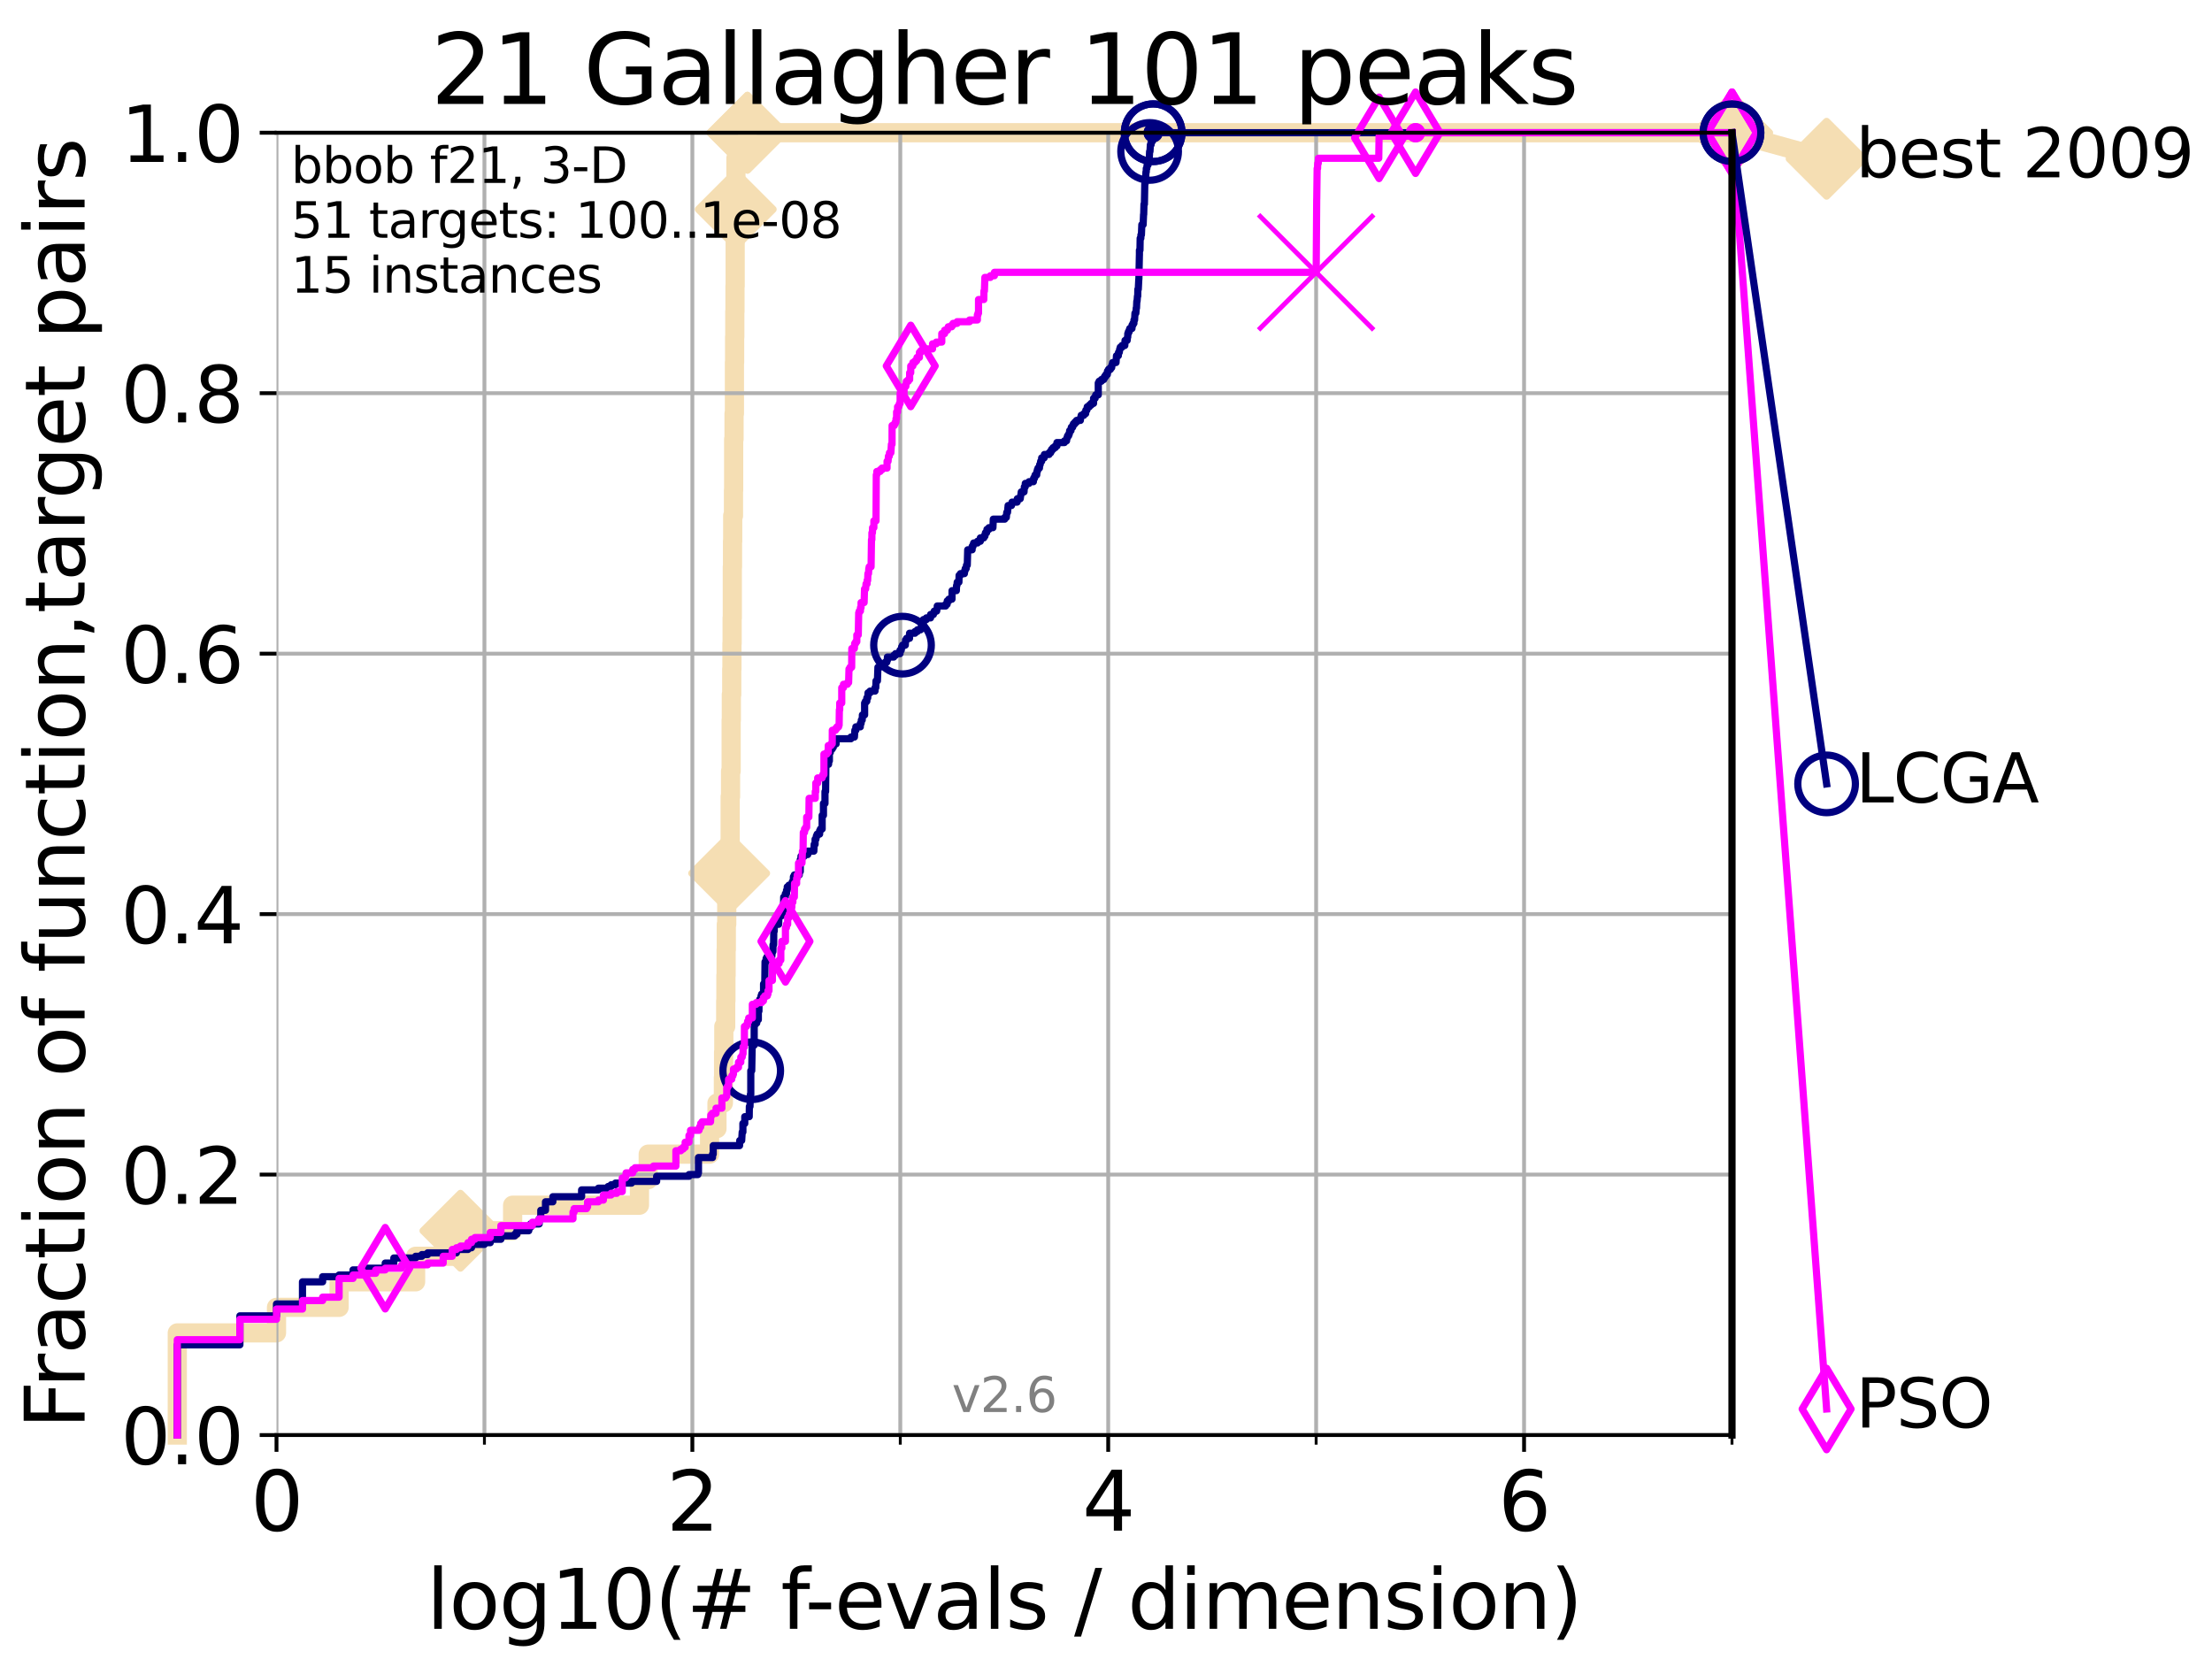 <?xml version="1.0" encoding="utf-8" standalone="no"?>
<!DOCTYPE svg PUBLIC "-//W3C//DTD SVG 1.1//EN"
  "http://www.w3.org/Graphics/SVG/1.1/DTD/svg11.dtd">
<svg xmlns:xlink="http://www.w3.org/1999/xlink" width="460.8pt" height="345.6pt" viewBox="0 0 460.8 345.6" xmlns="http://www.w3.org/2000/svg" version="1.1">
 <defs>
  <style type="text/css">*{stroke-linejoin: round; stroke-linecap: butt}</style>
 </defs>
 <g id="figure_1">
  <g id="patch_1">
   <path d="M 0 345.6 
L 460.8 345.6 
L 460.8 0 
L 0 0 
z
" style="fill: #ffffff"/>
  </g>
  <g id="axes_1">
   <g id="patch_2">
    <path d="M 57.6 298.944 
L 360.806 298.944 
L 360.806 27.648 
L 57.6 27.648 
z
" style="fill: #ffffff"/>
   </g>
   <g id="line2d_1">
    <path d="M 36.933 298.944 
L 36.933 277.666 
L 57.6 277.666 
L 57.6 272.346 
L 70.639 272.346 
L 70.639 267.027 
L 86.578 267.027 
L 86.578 261.707 
L 95.917 261.707 
L 95.917 256.388 
L 106.791 256.388 
L 106.791 251.068 
L 133.211 251.068 
L 133.211 245.749 
L 135.034 245.749 
L 135.034 240.429 
L 147.816 240.429 
L 147.816 235.11 
L 149.358 235.11 
L 149.358 229.79 
L 150.694 229.79 
L 150.694 224.471 
L 150.738 224.471 
L 150.738 219.151 
L 150.783 219.151 
L 150.783 213.832 
L 151.177 213.832 
L 151.177 208.512 
L 151.22 208.512 
L 151.22 203.192 
L 151.263 203.192 
L 151.263 197.873 
L 151.306 197.873 
L 151.306 192.553 
L 151.392 192.553 
L 151.392 187.234 
L 151.9 187.234 
L 151.9 181.914 
L 151.983 181.914 
L 151.983 176.595 
L 152.107 176.595 
L 152.107 165.956 
L 152.189 165.956 
L 152.189 160.636 
L 152.312 160.636 
L 152.312 149.997 
L 152.353 149.997 
L 152.353 144.678 
L 152.434 144.678 
L 152.434 139.358 
L 152.475 139.358 
L 152.475 134.039 
L 152.515 134.039 
L 152.515 128.719 
L 152.555 128.719 
L 152.555 118.08 
L 152.596 118.08 
L 152.596 112.76 
L 152.636 112.76 
L 152.636 107.441 
L 152.796 107.441 
L 152.796 102.121 
L 152.835 102.121 
L 152.835 91.482 
L 152.914 91.482 
L 152.914 86.163 
L 152.993 86.163 
L 152.993 75.524 
L 153.033 75.524 
L 153.033 70.204 
L 153.072 70.204 
L 153.072 64.885 
L 153.111 64.885 
L 153.111 59.565 
L 153.15 59.565 
L 153.15 48.926 
L 153.189 48.926 
L 153.189 43.607 
L 153.267 43.607 
L 153.267 38.287 
L 153.306 38.287 
L 153.306 32.968 
L 155.701 32.968 
L 155.701 27.648 
L 360.806 27.648 
" style="fill: none; stroke: #f5deb3; stroke-width: 4; stroke-linecap: square"/>
   </g>
   <g id="line2d_2">
    <defs>
     <path id="m431300b92f" d="M 0 7.778 
L 7.778 0 
L 0 -7.778 
L -7.778 0 
z
" style="stroke: #f5deb3; stroke-width: 1.5; stroke-linejoin: miter"/>
    </defs>
    <g>
     <use xlink:href="#m431300b92f" x="95.917" y="256.388" style="fill: #f5deb3; stroke: #f5deb3; stroke-width: 1.5; stroke-linejoin: miter"/>
     <use xlink:href="#m431300b92f" x="151.9" y="181.914" style="fill: #f5deb3; stroke: #f5deb3; stroke-width: 1.5; stroke-linejoin: miter"/>
     <use xlink:href="#m431300b92f" x="153.267" y="43.607" style="fill: #f5deb3; stroke: #f5deb3; stroke-width: 1.5; stroke-linejoin: miter"/>
     <use xlink:href="#m431300b92f" x="155.701" y="27.648" style="fill: #f5deb3; stroke: #f5deb3; stroke-width: 1.5; stroke-linejoin: miter"/>
     <use xlink:href="#m431300b92f" x="155.701" y="27.648" style="fill: #f5deb3; stroke: #f5deb3; stroke-width: 1.5; stroke-linejoin: miter"/>
     <use xlink:href="#m431300b92f" x="360.806" y="27.648" style="fill: #f5deb3; stroke: #f5deb3; stroke-width: 1.5; stroke-linejoin: miter"/>
    </g>
   </g>
   <g id="line2d_3">
    <path style="fill: none; stroke: #f5deb3; stroke-width: 4; stroke-linecap: square"/>
    <g/>
   </g>
   <g id="line2d_4">
    <path d="M 360.806 27.648 
L 380.515 33.074 
" style="fill: none; stroke: #f5deb3; stroke-width: 4; stroke-linecap: square"/>
    <g>
     <use xlink:href="#m431300b92f" x="360.806" y="27.648" style="fill: #f5deb3; stroke: #f5deb3; stroke-width: 1.5; stroke-linejoin: miter"/>
     <use xlink:href="#m431300b92f" x="380.515" y="33.074" style="fill: #f5deb3; stroke: #f5deb3; stroke-width: 1.5; stroke-linejoin: miter"/>
    </g>
   </g>
   <g id="matplotlib.axis_1">
    <g id="xtick_1">
     <g id="line2d_5">
      <path d="M 57.6 298.944 
L 57.6 27.648 
" clip-path="url(#p63365d5a18)" style="fill: none; stroke: #b0b0b0; stroke-width: 0.8; stroke-linecap: square"/>
     </g>
     <g id="line2d_6">
      <defs>
       <path id="mb9be2922c8" d="M 0 0 
L 0 3.5 
" style="stroke: #000000; stroke-width: 0.8"/>
      </defs>
      <g>
       <use xlink:href="#mb9be2922c8" x="57.6" y="298.944" style="stroke: #000000; stroke-width: 0.8"/>
      </g>
     </g>
     <g id="text_1">
      <!-- 0 -->
      <g transform="translate(52.192 318.861)scale(0.17 -0.17)">
       <defs>
        <path id="DejaVuSans-30" d="M 2034 4250 
Q 1547 4250 1301 3770 
Q 1056 3291 1056 2328 
Q 1056 1369 1301 889 
Q 1547 409 2034 409 
Q 2525 409 2770 889 
Q 3016 1369 3016 2328 
Q 3016 3291 2770 3770 
Q 2525 4250 2034 4250 
z
M 2034 4750 
Q 2819 4750 3233 4129 
Q 3647 3509 3647 2328 
Q 3647 1150 3233 529 
Q 2819 -91 2034 -91 
Q 1250 -91 836 529 
Q 422 1150 422 2328 
Q 422 3509 836 4129 
Q 1250 4750 2034 4750 
z
" transform="scale(0.016)"/>
       </defs>
       <use xlink:href="#DejaVuSans-30"/>
      </g>
     </g>
    </g>
    <g id="xtick_2">
     <g id="line2d_7">
      <path d="M 144.23 298.944 
L 144.23 27.648 
" clip-path="url(#p63365d5a18)" style="fill: none; stroke: #b0b0b0; stroke-width: 0.8; stroke-linecap: square"/>
     </g>
     <g id="line2d_8">
      <g>
       <use xlink:href="#mb9be2922c8" x="144.23" y="298.944" style="stroke: #000000; stroke-width: 0.8"/>
      </g>
     </g>
     <g id="text_2">
      <!-- 2 -->
      <g transform="translate(138.822 318.861)scale(0.17 -0.17)">
       <defs>
        <path id="DejaVuSans-32" d="M 1228 531 
L 3431 531 
L 3431 0 
L 469 0 
L 469 531 
Q 828 903 1448 1529 
Q 2069 2156 2228 2338 
Q 2531 2678 2651 2914 
Q 2772 3150 2772 3378 
Q 2772 3750 2511 3984 
Q 2250 4219 1831 4219 
Q 1534 4219 1204 4116 
Q 875 4013 500 3803 
L 500 4441 
Q 881 4594 1212 4672 
Q 1544 4750 1819 4750 
Q 2544 4750 2975 4387 
Q 3406 4025 3406 3419 
Q 3406 3131 3298 2873 
Q 3191 2616 2906 2266 
Q 2828 2175 2409 1742 
Q 1991 1309 1228 531 
z
" transform="scale(0.016)"/>
       </defs>
       <use xlink:href="#DejaVuSans-32"/>
      </g>
     </g>
    </g>
    <g id="xtick_3">
     <g id="line2d_9">
      <path d="M 230.861 298.944 
L 230.861 27.648 
" clip-path="url(#p63365d5a18)" style="fill: none; stroke: #b0b0b0; stroke-width: 0.8; stroke-linecap: square"/>
     </g>
     <g id="line2d_10">
      <g>
       <use xlink:href="#mb9be2922c8" x="230.861" y="298.944" style="stroke: #000000; stroke-width: 0.8"/>
      </g>
     </g>
     <g id="text_3">
      <!-- 4 -->
      <g transform="translate(225.453 318.861)scale(0.17 -0.17)">
       <defs>
        <path id="DejaVuSans-34" d="M 2419 4116 
L 825 1625 
L 2419 1625 
L 2419 4116 
z
M 2253 4666 
L 3047 4666 
L 3047 1625 
L 3713 1625 
L 3713 1100 
L 3047 1100 
L 3047 0 
L 2419 0 
L 2419 1100 
L 313 1100 
L 313 1709 
L 2253 4666 
z
" transform="scale(0.016)"/>
       </defs>
       <use xlink:href="#DejaVuSans-34"/>
      </g>
     </g>
    </g>
    <g id="xtick_4">
     <g id="line2d_11">
      <path d="M 317.491 298.944 
L 317.491 27.648 
" clip-path="url(#p63365d5a18)" style="fill: none; stroke: #b0b0b0; stroke-width: 0.8; stroke-linecap: square"/>
     </g>
     <g id="line2d_12">
      <g>
       <use xlink:href="#mb9be2922c8" x="317.491" y="298.944" style="stroke: #000000; stroke-width: 0.8"/>
      </g>
     </g>
     <g id="text_4">
      <!-- 6 -->
      <g transform="translate(312.083 318.861)scale(0.17 -0.17)">
       <defs>
        <path id="DejaVuSans-36" d="M 2113 2584 
Q 1688 2584 1439 2293 
Q 1191 2003 1191 1497 
Q 1191 994 1439 701 
Q 1688 409 2113 409 
Q 2538 409 2786 701 
Q 3034 994 3034 1497 
Q 3034 2003 2786 2293 
Q 2538 2584 2113 2584 
z
M 3366 4563 
L 3366 3988 
Q 3128 4100 2886 4159 
Q 2644 4219 2406 4219 
Q 1781 4219 1451 3797 
Q 1122 3375 1075 2522 
Q 1259 2794 1537 2939 
Q 1816 3084 2150 3084 
Q 2853 3084 3261 2657 
Q 3669 2231 3669 1497 
Q 3669 778 3244 343 
Q 2819 -91 2113 -91 
Q 1303 -91 875 529 
Q 447 1150 447 2328 
Q 447 3434 972 4092 
Q 1497 4750 2381 4750 
Q 2619 4750 2861 4703 
Q 3103 4656 3366 4563 
z
" transform="scale(0.016)"/>
       </defs>
       <use xlink:href="#DejaVuSans-36"/>
      </g>
     </g>
    </g>
    <g id="xtick_5">
     <g id="line2d_13">
      <path d="M 100.915 298.944 
L 100.915 27.648 
" clip-path="url(#p63365d5a18)" style="fill: none; stroke: #b0b0b0; stroke-width: 0.8; stroke-linecap: square"/>
     </g>
     <g id="line2d_14">
      <defs>
       <path id="m7ea1b551c4" d="M 0 0 
L 0 2 
" style="stroke: #000000; stroke-width: 0.6"/>
      </defs>
      <g>
       <use xlink:href="#m7ea1b551c4" x="100.915" y="298.944" style="stroke: #000000; stroke-width: 0.6"/>
      </g>
     </g>
    </g>
    <g id="xtick_6">
     <g id="line2d_15">
      <path d="M 187.546 298.944 
L 187.546 27.648 
" clip-path="url(#p63365d5a18)" style="fill: none; stroke: #b0b0b0; stroke-width: 0.8; stroke-linecap: square"/>
     </g>
     <g id="line2d_16">
      <g>
       <use xlink:href="#m7ea1b551c4" x="187.546" y="298.944" style="stroke: #000000; stroke-width: 0.6"/>
      </g>
     </g>
    </g>
    <g id="xtick_7">
     <g id="line2d_17">
      <path d="M 274.176 298.944 
L 274.176 27.648 
" clip-path="url(#p63365d5a18)" style="fill: none; stroke: #b0b0b0; stroke-width: 0.8; stroke-linecap: square"/>
     </g>
     <g id="line2d_18">
      <g>
       <use xlink:href="#m7ea1b551c4" x="274.176" y="298.944" style="stroke: #000000; stroke-width: 0.6"/>
      </g>
     </g>
    </g>
    <g id="xtick_8">
     <g id="line2d_19">
      <path d="M 360.806 298.944 
L 360.806 27.648 
" clip-path="url(#p63365d5a18)" style="fill: none; stroke: #b0b0b0; stroke-width: 0.8; stroke-linecap: square"/>
     </g>
     <g id="line2d_20">
      <g>
       <use xlink:href="#m7ea1b551c4" x="360.806" y="298.944" style="stroke: #000000; stroke-width: 0.6"/>
      </g>
     </g>
    </g>
    <g id="text_5">
     <!-- log10(# f-evals / dimension) -->
     <g transform="translate(88.823 339.314)scale(0.17 -0.17)">
      <defs>
       <path id="DejaVuSans-6c" d="M 603 4863 
L 1178 4863 
L 1178 0 
L 603 0 
L 603 4863 
z
" transform="scale(0.016)"/>
       <path id="DejaVuSans-6f" d="M 1959 3097 
Q 1497 3097 1228 2736 
Q 959 2375 959 1747 
Q 959 1119 1226 758 
Q 1494 397 1959 397 
Q 2419 397 2687 759 
Q 2956 1122 2956 1747 
Q 2956 2369 2687 2733 
Q 2419 3097 1959 3097 
z
M 1959 3584 
Q 2709 3584 3137 3096 
Q 3566 2609 3566 1747 
Q 3566 888 3137 398 
Q 2709 -91 1959 -91 
Q 1206 -91 779 398 
Q 353 888 353 1747 
Q 353 2609 779 3096 
Q 1206 3584 1959 3584 
z
" transform="scale(0.016)"/>
       <path id="DejaVuSans-67" d="M 2906 1791 
Q 2906 2416 2648 2759 
Q 2391 3103 1925 3103 
Q 1463 3103 1205 2759 
Q 947 2416 947 1791 
Q 947 1169 1205 825 
Q 1463 481 1925 481 
Q 2391 481 2648 825 
Q 2906 1169 2906 1791 
z
M 3481 434 
Q 3481 -459 3084 -895 
Q 2688 -1331 1869 -1331 
Q 1566 -1331 1297 -1286 
Q 1028 -1241 775 -1147 
L 775 -588 
Q 1028 -725 1275 -790 
Q 1522 -856 1778 -856 
Q 2344 -856 2625 -561 
Q 2906 -266 2906 331 
L 2906 616 
Q 2728 306 2450 153 
Q 2172 0 1784 0 
Q 1141 0 747 490 
Q 353 981 353 1791 
Q 353 2603 747 3093 
Q 1141 3584 1784 3584 
Q 2172 3584 2450 3431 
Q 2728 3278 2906 2969 
L 2906 3500 
L 3481 3500 
L 3481 434 
z
" transform="scale(0.016)"/>
       <path id="DejaVuSans-31" d="M 794 531 
L 1825 531 
L 1825 4091 
L 703 3866 
L 703 4441 
L 1819 4666 
L 2450 4666 
L 2450 531 
L 3481 531 
L 3481 0 
L 794 0 
L 794 531 
z
" transform="scale(0.016)"/>
       <path id="DejaVuSans-28" d="M 1984 4856 
Q 1566 4138 1362 3434 
Q 1159 2731 1159 2009 
Q 1159 1288 1364 580 
Q 1569 -128 1984 -844 
L 1484 -844 
Q 1016 -109 783 600 
Q 550 1309 550 2009 
Q 550 2706 781 3412 
Q 1013 4119 1484 4856 
L 1984 4856 
z
" transform="scale(0.016)"/>
       <path id="DejaVuSans-23" d="M 3272 2816 
L 2363 2816 
L 2100 1772 
L 3016 1772 
L 3272 2816 
z
M 2803 4594 
L 2478 3297 
L 3391 3297 
L 3719 4594 
L 4219 4594 
L 3897 3297 
L 4872 3297 
L 4872 2816 
L 3775 2816 
L 3519 1772 
L 4513 1772 
L 4513 1294 
L 3397 1294 
L 3072 0 
L 2572 0 
L 2894 1294 
L 1978 1294 
L 1656 0 
L 1153 0 
L 1478 1294 
L 494 1294 
L 494 1772 
L 1594 1772 
L 1856 2816 
L 850 2816 
L 850 3297 
L 1978 3297 
L 2297 4594 
L 2803 4594 
z
" transform="scale(0.016)"/>
       <path id="DejaVuSans-20" transform="scale(0.016)"/>
       <path id="DejaVuSans-66" d="M 2375 4863 
L 2375 4384 
L 1825 4384 
Q 1516 4384 1395 4259 
Q 1275 4134 1275 3809 
L 1275 3500 
L 2222 3500 
L 2222 3053 
L 1275 3053 
L 1275 0 
L 697 0 
L 697 3053 
L 147 3053 
L 147 3500 
L 697 3500 
L 697 3744 
Q 697 4328 969 4595 
Q 1241 4863 1831 4863 
L 2375 4863 
z
" transform="scale(0.016)"/>
       <path id="DejaVuSans-2d" d="M 313 2009 
L 1997 2009 
L 1997 1497 
L 313 1497 
L 313 2009 
z
" transform="scale(0.016)"/>
       <path id="DejaVuSans-65" d="M 3597 1894 
L 3597 1613 
L 953 1613 
Q 991 1019 1311 708 
Q 1631 397 2203 397 
Q 2534 397 2845 478 
Q 3156 559 3463 722 
L 3463 178 
Q 3153 47 2828 -22 
Q 2503 -91 2169 -91 
Q 1331 -91 842 396 
Q 353 884 353 1716 
Q 353 2575 817 3079 
Q 1281 3584 2069 3584 
Q 2775 3584 3186 3129 
Q 3597 2675 3597 1894 
z
M 3022 2063 
Q 3016 2534 2758 2815 
Q 2500 3097 2075 3097 
Q 1594 3097 1305 2825 
Q 1016 2553 972 2059 
L 3022 2063 
z
" transform="scale(0.016)"/>
       <path id="DejaVuSans-76" d="M 191 3500 
L 800 3500 
L 1894 563 
L 2988 3500 
L 3597 3500 
L 2284 0 
L 1503 0 
L 191 3500 
z
" transform="scale(0.016)"/>
       <path id="DejaVuSans-61" d="M 2194 1759 
Q 1497 1759 1228 1600 
Q 959 1441 959 1056 
Q 959 750 1161 570 
Q 1363 391 1709 391 
Q 2188 391 2477 730 
Q 2766 1069 2766 1631 
L 2766 1759 
L 2194 1759 
z
M 3341 1997 
L 3341 0 
L 2766 0 
L 2766 531 
Q 2569 213 2275 61 
Q 1981 -91 1556 -91 
Q 1019 -91 701 211 
Q 384 513 384 1019 
Q 384 1609 779 1909 
Q 1175 2209 1959 2209 
L 2766 2209 
L 2766 2266 
Q 2766 2663 2505 2880 
Q 2244 3097 1772 3097 
Q 1472 3097 1187 3025 
Q 903 2953 641 2809 
L 641 3341 
Q 956 3463 1253 3523 
Q 1550 3584 1831 3584 
Q 2591 3584 2966 3190 
Q 3341 2797 3341 1997 
z
" transform="scale(0.016)"/>
       <path id="DejaVuSans-73" d="M 2834 3397 
L 2834 2853 
Q 2591 2978 2328 3040 
Q 2066 3103 1784 3103 
Q 1356 3103 1142 2972 
Q 928 2841 928 2578 
Q 928 2378 1081 2264 
Q 1234 2150 1697 2047 
L 1894 2003 
Q 2506 1872 2764 1633 
Q 3022 1394 3022 966 
Q 3022 478 2636 193 
Q 2250 -91 1575 -91 
Q 1294 -91 989 -36 
Q 684 19 347 128 
L 347 722 
Q 666 556 975 473 
Q 1284 391 1588 391 
Q 1994 391 2212 530 
Q 2431 669 2431 922 
Q 2431 1156 2273 1281 
Q 2116 1406 1581 1522 
L 1381 1569 
Q 847 1681 609 1914 
Q 372 2147 372 2553 
Q 372 3047 722 3315 
Q 1072 3584 1716 3584 
Q 2034 3584 2315 3537 
Q 2597 3491 2834 3397 
z
" transform="scale(0.016)"/>
       <path id="DejaVuSans-2f" d="M 1625 4666 
L 2156 4666 
L 531 -594 
L 0 -594 
L 1625 4666 
z
" transform="scale(0.016)"/>
       <path id="DejaVuSans-64" d="M 2906 2969 
L 2906 4863 
L 3481 4863 
L 3481 0 
L 2906 0 
L 2906 525 
Q 2725 213 2448 61 
Q 2172 -91 1784 -91 
Q 1150 -91 751 415 
Q 353 922 353 1747 
Q 353 2572 751 3078 
Q 1150 3584 1784 3584 
Q 2172 3584 2448 3432 
Q 2725 3281 2906 2969 
z
M 947 1747 
Q 947 1113 1208 752 
Q 1469 391 1925 391 
Q 2381 391 2643 752 
Q 2906 1113 2906 1747 
Q 2906 2381 2643 2742 
Q 2381 3103 1925 3103 
Q 1469 3103 1208 2742 
Q 947 2381 947 1747 
z
" transform="scale(0.016)"/>
       <path id="DejaVuSans-69" d="M 603 3500 
L 1178 3500 
L 1178 0 
L 603 0 
L 603 3500 
z
M 603 4863 
L 1178 4863 
L 1178 4134 
L 603 4134 
L 603 4863 
z
" transform="scale(0.016)"/>
       <path id="DejaVuSans-6d" d="M 3328 2828 
Q 3544 3216 3844 3400 
Q 4144 3584 4550 3584 
Q 5097 3584 5394 3201 
Q 5691 2819 5691 2113 
L 5691 0 
L 5113 0 
L 5113 2094 
Q 5113 2597 4934 2840 
Q 4756 3084 4391 3084 
Q 3944 3084 3684 2787 
Q 3425 2491 3425 1978 
L 3425 0 
L 2847 0 
L 2847 2094 
Q 2847 2600 2669 2842 
Q 2491 3084 2119 3084 
Q 1678 3084 1418 2786 
Q 1159 2488 1159 1978 
L 1159 0 
L 581 0 
L 581 3500 
L 1159 3500 
L 1159 2956 
Q 1356 3278 1631 3431 
Q 1906 3584 2284 3584 
Q 2666 3584 2933 3390 
Q 3200 3197 3328 2828 
z
" transform="scale(0.016)"/>
       <path id="DejaVuSans-6e" d="M 3513 2113 
L 3513 0 
L 2938 0 
L 2938 2094 
Q 2938 2591 2744 2837 
Q 2550 3084 2163 3084 
Q 1697 3084 1428 2787 
Q 1159 2491 1159 1978 
L 1159 0 
L 581 0 
L 581 3500 
L 1159 3500 
L 1159 2956 
Q 1366 3272 1645 3428 
Q 1925 3584 2291 3584 
Q 2894 3584 3203 3211 
Q 3513 2838 3513 2113 
z
" transform="scale(0.016)"/>
       <path id="DejaVuSans-29" d="M 513 4856 
L 1013 4856 
Q 1481 4119 1714 3412 
Q 1947 2706 1947 2009 
Q 1947 1309 1714 600 
Q 1481 -109 1013 -844 
L 513 -844 
Q 928 -128 1133 580 
Q 1338 1288 1338 2009 
Q 1338 2731 1133 3434 
Q 928 4138 513 4856 
z
" transform="scale(0.016)"/>
      </defs>
      <use xlink:href="#DejaVuSans-6c"/>
      <use xlink:href="#DejaVuSans-6f" x="27.783"/>
      <use xlink:href="#DejaVuSans-67" x="88.965"/>
      <use xlink:href="#DejaVuSans-31" x="152.441"/>
      <use xlink:href="#DejaVuSans-30" x="216.064"/>
      <use xlink:href="#DejaVuSans-28" x="279.688"/>
      <use xlink:href="#DejaVuSans-23" x="318.701"/>
      <use xlink:href="#DejaVuSans-20" x="402.49"/>
      <use xlink:href="#DejaVuSans-66" x="434.277"/>
      <use xlink:href="#DejaVuSans-2d" x="463.982"/>
      <use xlink:href="#DejaVuSans-65" x="500.066"/>
      <use xlink:href="#DejaVuSans-76" x="561.59"/>
      <use xlink:href="#DejaVuSans-61" x="620.77"/>
      <use xlink:href="#DejaVuSans-6c" x="682.049"/>
      <use xlink:href="#DejaVuSans-73" x="709.832"/>
      <use xlink:href="#DejaVuSans-20" x="761.932"/>
      <use xlink:href="#DejaVuSans-2f" x="793.719"/>
      <use xlink:href="#DejaVuSans-20" x="827.41"/>
      <use xlink:href="#DejaVuSans-64" x="859.197"/>
      <use xlink:href="#DejaVuSans-69" x="922.674"/>
      <use xlink:href="#DejaVuSans-6d" x="950.457"/>
      <use xlink:href="#DejaVuSans-65" x="1047.869"/>
      <use xlink:href="#DejaVuSans-6e" x="1109.393"/>
      <use xlink:href="#DejaVuSans-73" x="1172.771"/>
      <use xlink:href="#DejaVuSans-69" x="1224.871"/>
      <use xlink:href="#DejaVuSans-6f" x="1252.654"/>
      <use xlink:href="#DejaVuSans-6e" x="1313.836"/>
      <use xlink:href="#DejaVuSans-29" x="1377.215"/>
     </g>
    </g>
   </g>
   <g id="matplotlib.axis_2">
    <g id="ytick_1">
     <g id="line2d_21">
      <path d="M 57.6 298.944 
L 360.806 298.944 
" clip-path="url(#p63365d5a18)" style="fill: none; stroke: #b0b0b0; stroke-width: 0.8; stroke-linecap: square"/>
     </g>
     <g id="line2d_22">
      <defs>
       <path id="m6bd4ce0065" d="M 0 0 
L -3.5 0 
" style="stroke: #000000; stroke-width: 0.8"/>
      </defs>
      <g>
       <use xlink:href="#m6bd4ce0065" x="57.6" y="298.944" style="stroke: #000000; stroke-width: 0.8"/>
      </g>
     </g>
     <g id="text_6">
      <!-- 0.0 -->
      <g transform="translate(25.155 305.023)scale(0.16 -0.16)">
       <defs>
        <path id="DejaVuSans-2e" d="M 684 794 
L 1344 794 
L 1344 0 
L 684 0 
L 684 794 
z
" transform="scale(0.016)"/>
       </defs>
       <use xlink:href="#DejaVuSans-30"/>
       <use xlink:href="#DejaVuSans-2e" x="63.623"/>
       <use xlink:href="#DejaVuSans-30" x="95.41"/>
      </g>
     </g>
    </g>
    <g id="ytick_2">
     <g id="line2d_23">
      <path d="M 57.6 244.685 
L 360.806 244.685 
" clip-path="url(#p63365d5a18)" style="fill: none; stroke: #b0b0b0; stroke-width: 0.8; stroke-linecap: square"/>
     </g>
     <g id="line2d_24">
      <g>
       <use xlink:href="#m6bd4ce0065" x="57.6" y="244.685" style="stroke: #000000; stroke-width: 0.8"/>
      </g>
     </g>
     <g id="text_7">
      <!-- 0.2 -->
      <g transform="translate(25.155 250.764)scale(0.16 -0.16)">
       <use xlink:href="#DejaVuSans-30"/>
       <use xlink:href="#DejaVuSans-2e" x="63.623"/>
       <use xlink:href="#DejaVuSans-32" x="95.41"/>
      </g>
     </g>
    </g>
    <g id="ytick_3">
     <g id="line2d_25">
      <path d="M 57.6 190.426 
L 360.806 190.426 
" clip-path="url(#p63365d5a18)" style="fill: none; stroke: #b0b0b0; stroke-width: 0.8; stroke-linecap: square"/>
     </g>
     <g id="line2d_26">
      <g>
       <use xlink:href="#m6bd4ce0065" x="57.6" y="190.426" style="stroke: #000000; stroke-width: 0.8"/>
      </g>
     </g>
     <g id="text_8">
      <!-- 0.4 -->
      <g transform="translate(25.155 196.504)scale(0.16 -0.16)">
       <use xlink:href="#DejaVuSans-30"/>
       <use xlink:href="#DejaVuSans-2e" x="63.623"/>
       <use xlink:href="#DejaVuSans-34" x="95.41"/>
      </g>
     </g>
    </g>
    <g id="ytick_4">
     <g id="line2d_27">
      <path d="M 57.6 136.166 
L 360.806 136.166 
" clip-path="url(#p63365d5a18)" style="fill: none; stroke: #b0b0b0; stroke-width: 0.8; stroke-linecap: square"/>
     </g>
     <g id="line2d_28">
      <g>
       <use xlink:href="#m6bd4ce0065" x="57.6" y="136.166" style="stroke: #000000; stroke-width: 0.8"/>
      </g>
     </g>
     <g id="text_9">
      <!-- 0.6 -->
      <g transform="translate(25.155 142.245)scale(0.16 -0.16)">
       <use xlink:href="#DejaVuSans-30"/>
       <use xlink:href="#DejaVuSans-2e" x="63.623"/>
       <use xlink:href="#DejaVuSans-36" x="95.41"/>
      </g>
     </g>
    </g>
    <g id="ytick_5">
     <g id="line2d_29">
      <path d="M 57.6 81.907 
L 360.806 81.907 
" clip-path="url(#p63365d5a18)" style="fill: none; stroke: #b0b0b0; stroke-width: 0.8; stroke-linecap: square"/>
     </g>
     <g id="line2d_30">
      <g>
       <use xlink:href="#m6bd4ce0065" x="57.6" y="81.907" style="stroke: #000000; stroke-width: 0.8"/>
      </g>
     </g>
     <g id="text_10">
      <!-- 0.8 -->
      <g transform="translate(25.155 87.986)scale(0.16 -0.16)">
       <defs>
        <path id="DejaVuSans-38" d="M 2034 2216 
Q 1584 2216 1326 1975 
Q 1069 1734 1069 1313 
Q 1069 891 1326 650 
Q 1584 409 2034 409 
Q 2484 409 2743 651 
Q 3003 894 3003 1313 
Q 3003 1734 2745 1975 
Q 2488 2216 2034 2216 
z
M 1403 2484 
Q 997 2584 770 2862 
Q 544 3141 544 3541 
Q 544 4100 942 4425 
Q 1341 4750 2034 4750 
Q 2731 4750 3128 4425 
Q 3525 4100 3525 3541 
Q 3525 3141 3298 2862 
Q 3072 2584 2669 2484 
Q 3125 2378 3379 2068 
Q 3634 1759 3634 1313 
Q 3634 634 3220 271 
Q 2806 -91 2034 -91 
Q 1263 -91 848 271 
Q 434 634 434 1313 
Q 434 1759 690 2068 
Q 947 2378 1403 2484 
z
M 1172 3481 
Q 1172 3119 1398 2916 
Q 1625 2713 2034 2713 
Q 2441 2713 2670 2916 
Q 2900 3119 2900 3481 
Q 2900 3844 2670 4047 
Q 2441 4250 2034 4250 
Q 1625 4250 1398 4047 
Q 1172 3844 1172 3481 
z
" transform="scale(0.016)"/>
       </defs>
       <use xlink:href="#DejaVuSans-30"/>
       <use xlink:href="#DejaVuSans-2e" x="63.623"/>
       <use xlink:href="#DejaVuSans-38" x="95.41"/>
      </g>
     </g>
    </g>
    <g id="ytick_6">
     <g id="line2d_31">
      <path d="M 57.6 27.648 
L 360.806 27.648 
" clip-path="url(#p63365d5a18)" style="fill: none; stroke: #b0b0b0; stroke-width: 0.8; stroke-linecap: square"/>
     </g>
     <g id="line2d_32">
      <g>
       <use xlink:href="#m6bd4ce0065" x="57.6" y="27.648" style="stroke: #000000; stroke-width: 0.8"/>
      </g>
     </g>
     <g id="text_11">
      <!-- 1.0 -->
      <g transform="translate(25.155 33.727)scale(0.16 -0.16)">
       <use xlink:href="#DejaVuSans-31"/>
       <use xlink:href="#DejaVuSans-2e" x="63.623"/>
       <use xlink:href="#DejaVuSans-30" x="95.41"/>
      </g>
     </g>
    </g>
    <g id="text_12">
     <!-- Fraction of function,target pairs -->
     <g transform="translate(17.62 297.681)rotate(-90)scale(0.17 -0.17)">
      <defs>
       <path id="DejaVuSans-46" d="M 628 4666 
L 3309 4666 
L 3309 4134 
L 1259 4134 
L 1259 2759 
L 3109 2759 
L 3109 2228 
L 1259 2228 
L 1259 0 
L 628 0 
L 628 4666 
z
" transform="scale(0.016)"/>
       <path id="DejaVuSans-72" d="M 2631 2963 
Q 2534 3019 2420 3045 
Q 2306 3072 2169 3072 
Q 1681 3072 1420 2755 
Q 1159 2438 1159 1844 
L 1159 0 
L 581 0 
L 581 3500 
L 1159 3500 
L 1159 2956 
Q 1341 3275 1631 3429 
Q 1922 3584 2338 3584 
Q 2397 3584 2469 3576 
Q 2541 3569 2628 3553 
L 2631 2963 
z
" transform="scale(0.016)"/>
       <path id="DejaVuSans-63" d="M 3122 3366 
L 3122 2828 
Q 2878 2963 2633 3030 
Q 2388 3097 2138 3097 
Q 1578 3097 1268 2742 
Q 959 2388 959 1747 
Q 959 1106 1268 751 
Q 1578 397 2138 397 
Q 2388 397 2633 464 
Q 2878 531 3122 666 
L 3122 134 
Q 2881 22 2623 -34 
Q 2366 -91 2075 -91 
Q 1284 -91 818 406 
Q 353 903 353 1747 
Q 353 2603 823 3093 
Q 1294 3584 2113 3584 
Q 2378 3584 2631 3529 
Q 2884 3475 3122 3366 
z
" transform="scale(0.016)"/>
       <path id="DejaVuSans-74" d="M 1172 4494 
L 1172 3500 
L 2356 3500 
L 2356 3053 
L 1172 3053 
L 1172 1153 
Q 1172 725 1289 603 
Q 1406 481 1766 481 
L 2356 481 
L 2356 0 
L 1766 0 
Q 1100 0 847 248 
Q 594 497 594 1153 
L 594 3053 
L 172 3053 
L 172 3500 
L 594 3500 
L 594 4494 
L 1172 4494 
z
" transform="scale(0.016)"/>
       <path id="DejaVuSans-75" d="M 544 1381 
L 544 3500 
L 1119 3500 
L 1119 1403 
Q 1119 906 1312 657 
Q 1506 409 1894 409 
Q 2359 409 2629 706 
Q 2900 1003 2900 1516 
L 2900 3500 
L 3475 3500 
L 3475 0 
L 2900 0 
L 2900 538 
Q 2691 219 2414 64 
Q 2138 -91 1772 -91 
Q 1169 -91 856 284 
Q 544 659 544 1381 
z
M 1991 3584 
L 1991 3584 
z
" transform="scale(0.016)"/>
       <path id="DejaVuSans-2c" d="M 750 794 
L 1409 794 
L 1409 256 
L 897 -744 
L 494 -744 
L 750 256 
L 750 794 
z
" transform="scale(0.016)"/>
       <path id="DejaVuSans-70" d="M 1159 525 
L 1159 -1331 
L 581 -1331 
L 581 3500 
L 1159 3500 
L 1159 2969 
Q 1341 3281 1617 3432 
Q 1894 3584 2278 3584 
Q 2916 3584 3314 3078 
Q 3713 2572 3713 1747 
Q 3713 922 3314 415 
Q 2916 -91 2278 -91 
Q 1894 -91 1617 61 
Q 1341 213 1159 525 
z
M 3116 1747 
Q 3116 2381 2855 2742 
Q 2594 3103 2138 3103 
Q 1681 3103 1420 2742 
Q 1159 2381 1159 1747 
Q 1159 1113 1420 752 
Q 1681 391 2138 391 
Q 2594 391 2855 752 
Q 3116 1113 3116 1747 
z
" transform="scale(0.016)"/>
      </defs>
      <use xlink:href="#DejaVuSans-46"/>
      <use xlink:href="#DejaVuSans-72" x="50.27"/>
      <use xlink:href="#DejaVuSans-61" x="91.383"/>
      <use xlink:href="#DejaVuSans-63" x="152.662"/>
      <use xlink:href="#DejaVuSans-74" x="207.643"/>
      <use xlink:href="#DejaVuSans-69" x="246.852"/>
      <use xlink:href="#DejaVuSans-6f" x="274.635"/>
      <use xlink:href="#DejaVuSans-6e" x="335.816"/>
      <use xlink:href="#DejaVuSans-20" x="399.195"/>
      <use xlink:href="#DejaVuSans-6f" x="430.982"/>
      <use xlink:href="#DejaVuSans-66" x="492.164"/>
      <use xlink:href="#DejaVuSans-20" x="527.369"/>
      <use xlink:href="#DejaVuSans-66" x="559.156"/>
      <use xlink:href="#DejaVuSans-75" x="594.361"/>
      <use xlink:href="#DejaVuSans-6e" x="657.74"/>
      <use xlink:href="#DejaVuSans-63" x="721.119"/>
      <use xlink:href="#DejaVuSans-74" x="776.1"/>
      <use xlink:href="#DejaVuSans-69" x="815.309"/>
      <use xlink:href="#DejaVuSans-6f" x="843.092"/>
      <use xlink:href="#DejaVuSans-6e" x="904.273"/>
      <use xlink:href="#DejaVuSans-2c" x="967.652"/>
      <use xlink:href="#DejaVuSans-74" x="999.439"/>
      <use xlink:href="#DejaVuSans-61" x="1038.648"/>
      <use xlink:href="#DejaVuSans-72" x="1099.928"/>
      <use xlink:href="#DejaVuSans-67" x="1139.291"/>
      <use xlink:href="#DejaVuSans-65" x="1202.768"/>
      <use xlink:href="#DejaVuSans-74" x="1264.291"/>
      <use xlink:href="#DejaVuSans-20" x="1303.5"/>
      <use xlink:href="#DejaVuSans-70" x="1335.287"/>
      <use xlink:href="#DejaVuSans-61" x="1398.764"/>
      <use xlink:href="#DejaVuSans-69" x="1460.043"/>
      <use xlink:href="#DejaVuSans-72" x="1487.826"/>
      <use xlink:href="#DejaVuSans-73" x="1528.939"/>
     </g>
    </g>
   </g>
   <g id="line2d_33">
    <defs>
     <path id="ma41d20b168" d="M 0 1.5 
C 0.398 1.5 0.779 1.342 1.061 1.061 
C 1.342 0.779 1.5 0.398 1.5 0 
C 1.5 -0.398 1.342 -0.779 1.061 -1.061 
C 0.779 -1.342 0.398 -1.5 0 -1.5 
C -0.398 -1.5 -0.779 -1.342 -1.061 -1.061 
C -1.342 -0.779 -1.5 -0.398 -1.5 0 
C -1.5 0.398 -1.342 0.779 -1.061 1.061 
C -0.779 1.342 -0.398 1.5 0 1.5 
z
" style="stroke: #f5deb3"/>
    </defs>
    <g>
     <use xlink:href="#ma41d20b168" x="155.701" y="27.648" style="fill: #f5deb3; stroke: #f5deb3"/>
     <use xlink:href="#ma41d20b168" x="155.701" y="27.648" style="fill: #f5deb3; stroke: #f5deb3"/>
    </g>
   </g>
   <g id="line2d_34">
    <defs>
     <path id="me6bd8806a3" d="M 0 1.5 
C 0.398 1.5 0.779 1.342 1.061 1.061 
C 1.342 0.779 1.5 0.398 1.5 0 
C 1.5 -0.398 1.342 -0.779 1.061 -1.061 
C 0.779 -1.342 0.398 -1.5 0 -1.5 
C -0.398 -1.5 -0.779 -1.342 -1.061 -1.061 
C -1.342 -0.779 -1.5 -0.398 -1.5 0 
C -1.5 0.398 -1.342 0.779 -1.061 1.061 
C -0.779 1.342 -0.398 1.5 0 1.5 
z
" style="stroke: #000080"/>
    </defs>
    <g>
     <use xlink:href="#me6bd8806a3" x="240.226" y="27.648" style="fill: #000080; stroke: #000080"/>
     <use xlink:href="#me6bd8806a3" x="240.226" y="27.648" style="fill: #000080; stroke: #000080"/>
    </g>
   </g>
   <g id="line2d_35">
    <path d="M 36.933 298.944 
L 36.933 280.148 
L 49.973 280.148 
L 49.973 274.12 
L 57.6 274.12 
L 57.6 271.637 
L 63.012 271.637 
L 63.012 267.027 
L 67.209 267.027 
L 67.209 265.963 
L 70.639 265.963 
L 70.639 265.608 
L 73.539 265.608 
L 73.539 264.544 
L 76.051 264.544 
L 76.051 264.19 
L 80.249 264.19 
L 80.249 263.126 
L 82.042 263.126 
L 82.042 262.062 
L 86.578 262.062 
L 86.578 261.707 
L 87.876 261.707 
L 87.876 261.353 
L 89.09 261.353 
L 89.09 260.998 
L 95.081 260.998 
L 95.081 260.289 
L 97.485 260.289 
L 97.485 259.934 
L 98.223 259.934 
L 98.223 259.225 
L 100.915 259.225 
L 100.915 258.87 
L 102.129 258.87 
L 102.129 258.161 
L 104.345 258.161 
L 104.345 257.452 
L 107.245 257.452 
L 107.245 257.097 
L 107.687 257.097 
L 107.687 256.388 
L 110.145 256.388 
L 110.145 255.678 
L 110.525 255.678 
L 110.525 254.969 
L 112.318 254.969 
L 112.318 253.905 
L 112.657 253.905 
L 112.657 252.132 
L 113.638 252.132 
L 113.638 250.359 
L 115.168 250.359 
L 115.168 249.295 
L 121.159 249.295 
L 121.159 247.877 
L 124.66 247.877 
L 124.66 247.522 
L 126.677 247.522 
L 126.677 247.167 
L 127.304 247.167 
L 127.304 246.813 
L 128.208 246.813 
L 128.208 246.458 
L 131.564 246.458 
L 131.564 246.103 
L 136.79 246.103 
L 136.79 245.039 
L 143.528 245.039 
L 143.528 244.685 
L 145.386 244.685 
L 145.386 244.33 
L 145.503 244.33 
L 145.503 241.138 
L 148.428 241.138 
L 148.428 240.429 
L 148.578 240.429 
L 148.578 238.656 
L 154.064 238.656 
L 154.101 237.592 
L 154.505 237.592 
L 154.614 235.819 
L 154.758 235.819 
L 154.758 234.046 
L 155.148 234.046 
L 155.148 232.627 
L 156.072 232.627 
L 156.106 230.499 
L 156.239 230.499 
L 156.305 228.017 
L 156.403 228.017 
L 156.403 223.052 
L 156.599 223.052 
L 156.697 217.733 
L 157.112 217.733 
L 157.112 213.477 
L 157.301 213.477 
L 157.301 213.122 
L 157.642 213.122 
L 157.642 212.413 
L 157.977 212.413 
L 157.977 210.64 
L 158.098 210.64 
L 158.128 208.512 
L 158.277 208.512 
L 158.277 208.157 
L 158.542 208.157 
L 158.542 207.448 
L 158.659 207.448 
L 158.659 207.093 
L 159.063 207.093 
L 159.063 204.966 
L 159.317 204.966 
L 159.373 200.355 
L 159.596 200.355 
L 159.596 199.646 
L 159.789 199.646 
L 159.789 199.291 
L 160.778 199.291 
L 160.881 198.228 
L 161.01 198.228 
L 161.036 196.809 
L 161.164 196.809 
L 161.189 193.972 
L 161.291 193.972 
L 161.291 192.553 
L 162.205 192.553 
L 162.277 190.78 
L 162.822 190.78 
L 162.869 190.071 
L 163.031 190.071 
L 163.031 189.716 
L 163.215 189.716 
L 163.26 186.879 
L 163.599 186.879 
L 163.599 186.17 
L 163.844 186.17 
L 163.844 185.461 
L 163.998 185.461 
L 163.998 184.751 
L 164.346 184.751 
L 164.346 184.397 
L 165.022 184.397 
L 165.043 183.688 
L 165.249 183.688 
L 165.29 182.624 
L 165.473 182.624 
L 165.473 182.269 
L 166.499 182.269 
L 166.499 181.56 
L 166.709 181.56 
L 166.709 179.077 
L 166.86 179.077 
L 166.86 178.368 
L 167.544 178.368 
L 167.544 178.013 
L 168.274 178.013 
L 168.274 177.304 
L 169.541 177.304 
L 169.606 175.886 
L 169.8 175.886 
L 169.8 174.822 
L 169.977 174.822 
L 170.072 174.112 
L 170.23 174.112 
L 170.23 173.758 
L 170.743 173.758 
L 170.743 173.048 
L 170.91 173.048 
L 170.91 172.694 
L 171.271 172.694 
L 171.271 169.857 
L 171.538 169.857 
L 171.538 167.374 
L 171.858 167.374 
L 171.858 164.892 
L 171.987 164.892 
L 172.045 159.218 
L 172.608 159.218 
L 172.649 158.508 
L 172.774 158.508 
L 172.774 156.735 
L 172.979 156.735 
L 172.979 156.026 
L 173.382 156.026 
L 173.382 155.671 
L 173.594 155.671 
L 173.634 154.962 
L 174.178 154.962 
L 174.178 153.898 
L 177.255 153.898 
L 177.255 153.544 
L 177.988 153.544 
L 178.082 152.125 
L 178.288 152.125 
L 178.288 151.416 
L 179.219 151.416 
L 179.219 150.706 
L 179.384 150.706 
L 179.432 149.997 
L 179.615 149.997 
L 179.653 148.933 
L 180.115 148.933 
L 180.115 146.451 
L 180.281 146.451 
L 180.281 146.096 
L 180.574 146.096 
L 180.574 145.387 
L 180.764 145.387 
L 180.827 144.323 
L 181.252 144.323 
L 181.252 143.968 
L 182.284 143.968 
L 182.284 143.259 
L 182.441 143.259 
L 182.49 141.841 
L 182.783 141.841 
L 182.888 139.003 
L 183.309 139.003 
L 183.309 138.649 
L 183.728 138.649 
L 183.728 138.294 
L 184.422 138.294 
L 184.422 137.94 
L 184.738 137.94 
L 184.738 137.585 
L 184.861 137.585 
L 184.861 136.876 
L 186.174 136.876 
L 186.174 136.521 
L 186.554 136.521 
L 186.554 136.166 
L 187.489 136.166 
L 187.489 135.457 
L 187.745 135.457 
L 187.826 134.748 
L 188.01 134.748 
L 188.01 134.393 
L 188.594 134.393 
L 188.642 133.329 
L 188.859 133.329 
L 188.859 132.975 
L 189.475 132.975 
L 189.475 131.911 
L 190.606 131.911 
L 190.606 131.556 
L 191.1 131.556 
L 191.1 131.202 
L 191.768 131.202 
L 191.768 130.847 
L 191.958 130.847 
L 191.958 130.492 
L 192.35 130.492 
L 192.35 129.074 
L 192.976 129.074 
L 192.976 128.719 
L 193.853 128.719 
L 193.853 128.01 
L 194.444 128.01 
L 194.444 127.655 
L 194.622 127.655 
L 194.622 127.301 
L 195.127 127.301 
L 195.227 126.591 
L 195.248 126.591 
L 195.248 126.237 
L 196.996 126.237 
L 196.996 125.882 
L 197.305 125.882 
L 197.335 125.173 
L 197.664 125.173 
L 197.664 124.818 
L 198.315 124.818 
L 198.333 123.045 
L 199.226 123.045 
L 199.267 121.981 
L 199.341 121.981 
L 199.404 121.272 
L 199.761 121.272 
L 199.797 119.853 
L 200.076 119.853 
L 200.076 119.499 
L 200.899 119.499 
L 200.979 118.789 
L 201.08 118.789 
L 201.08 118.435 
L 201.277 118.435 
L 201.338 117.725 
L 201.5 117.725 
L 201.592 114.534 
L 202.514 114.534 
L 202.514 113.824 
L 202.703 113.824 
L 202.703 113.47 
L 202.831 113.47 
L 202.831 113.115 
L 203.626 113.115 
L 203.626 112.76 
L 204.222 112.76 
L 204.222 112.051 
L 204.947 112.051 
L 204.947 111.697 
L 205.175 111.697 
L 205.275 110.987 
L 205.523 110.987 
L 205.6 110.278 
L 206.011 110.278 
L 206.011 109.923 
L 206.845 109.923 
L 206.921 108.15 
L 209.302 108.15 
L 209.302 107.796 
L 209.633 107.796 
L 209.728 106.732 
L 209.885 106.732 
L 209.971 105.668 
L 210.005 105.668 
L 210.005 105.313 
L 210.712 105.313 
L 210.712 104.958 
L 210.825 104.958 
L 210.825 104.604 
L 211.888 104.604 
L 211.924 103.895 
L 212.532 103.895 
L 212.633 103.185 
L 212.656 103.185 
L 212.745 102.476 
L 213.325 102.476 
L 213.392 101.412 
L 213.574 101.412 
L 213.585 100.703 
L 214.359 100.703 
L 214.359 100.348 
L 215.275 100.348 
L 215.317 99.639 
L 215.505 99.639 
L 215.505 99.284 
L 215.638 99.284 
L 215.638 98.93 
L 215.967 98.93 
L 216.006 98.22 
L 216.101 98.22 
L 216.101 97.866 
L 216.231 97.866 
L 216.231 97.511 
L 216.533 97.511 
L 216.576 96.802 
L 216.682 96.802 
L 216.791 96.093 
L 216.996 96.093 
L 216.996 95.383 
L 217.519 95.383 
L 217.57 94.674 
L 218.543 94.674 
L 218.543 94.319 
L 218.868 94.319 
L 218.868 93.965 
L 219.064 93.965 
L 219.064 93.61 
L 219.366 93.61 
L 219.366 93.256 
L 219.821 93.256 
L 219.821 92.901 
L 220.182 92.901 
L 220.182 92.192 
L 221.746 92.192 
L 221.746 91.837 
L 222.183 91.837 
L 222.275 91.128 
L 222.395 91.128 
L 222.395 90.773 
L 222.624 90.773 
L 222.624 90.418 
L 222.76 90.418 
L 222.828 89.709 
L 223.107 89.709 
L 223.175 89 
L 223.454 89 
L 223.454 88.645 
L 223.609 88.645 
L 223.609 88.291 
L 223.92 88.291 
L 223.92 87.936 
L 224.258 87.936 
L 224.258 87.581 
L 225.06 87.581 
L 225.135 86.872 
L 225.233 86.872 
L 225.233 86.517 
L 225.785 86.517 
L 225.785 86.163 
L 226.165 86.163 
L 226.196 85.454 
L 226.412 85.454 
L 226.491 84.744 
L 226.926 84.744 
L 226.926 84.39 
L 227.298 84.39 
L 227.298 84.035 
L 227.807 84.035 
L 227.807 82.971 
L 228.137 82.971 
L 228.137 82.616 
L 228.255 82.616 
L 228.255 82.262 
L 228.789 82.262 
L 228.789 79.779 
L 228.964 79.779 
L 228.964 79.425 
L 229.437 79.425 
L 229.437 79.07 
L 229.928 79.07 
L 229.928 78.715 
L 230.142 78.715 
L 230.142 78.361 
L 230.39 78.361 
L 230.39 78.006 
L 230.686 78.006 
L 230.707 77.297 
L 230.927 77.297 
L 230.927 76.942 
L 231.32 76.942 
L 231.32 76.588 
L 231.582 76.588 
L 231.677 75.878 
L 231.778 75.878 
L 231.778 75.524 
L 232.491 75.524 
L 232.582 74.105 
L 232.971 74.105 
L 233.009 73.396 
L 233.175 73.396 
L 233.256 72.687 
L 233.369 72.687 
L 233.369 72.332 
L 233.727 72.332 
L 233.727 71.977 
L 234.318 71.977 
L 234.366 70.914 
L 234.807 70.914 
L 234.878 70.204 
L 234.927 70.204 
L 234.938 69.495 
L 235.051 69.495 
L 235.051 69.14 
L 235.221 69.14 
L 235.221 68.786 
L 235.344 68.786 
L 235.344 68.431 
L 235.813 68.431 
L 235.823 67.722 
L 236.009 67.722 
L 236.009 67.367 
L 236.215 67.367 
L 236.225 66.658 
L 236.355 66.658 
L 236.434 65.239 
L 236.62 65.239 
L 236.699 64.175 
L 236.753 64.175 
L 236.817 62.757 
L 236.871 62.757 
L 236.951 61.693 
L 237.009 61.693 
L 237.031 60.274 
L 237.124 60.274 
L 237.232 58.147 
L 237.25 58.147 
L 237.355 53.182 
L 237.363 53.182 
L 237.363 52.118 
L 237.476 52.118 
L 237.518 49.635 
L 237.658 49.635 
L 237.674 48.926 
L 237.778 48.926 
L 237.863 46.798 
L 238.136 46.798 
L 238.224 44.67 
L 238.255 44.67 
L 238.309 42.543 
L 238.401 42.543 
L 238.481 38.287 
L 238.545 38.287 
L 238.627 36.869 
L 238.668 36.869 
L 238.726 35.805 
L 238.787 35.805 
L 238.793 35.095 
L 238.907 35.095 
L 238.954 34.386 
L 239.152 34.386 
L 239.236 33.677 
L 239.379 33.677 
L 239.486 31.549 
L 239.562 31.549 
L 239.646 30.13 
L 239.799 30.13 
L 239.799 29.421 
L 240.089 29.421 
L 240.101 28.712 
L 240.226 28.712 
L 240.226 27.648 
L 360.806 27.648 
L 360.806 27.648 
" style="fill: none; stroke: #000080; stroke-width: 1.5; stroke-linecap: square"/>
   </g>
   <g id="line2d_36">
    <defs>
     <path id="m8152887d6b" d="M 0 6 
C 1.591 6 3.117 5.368 4.243 4.243 
C 5.368 3.117 6 1.591 6 0 
C 6 -1.591 5.368 -3.117 4.243 -4.243 
C 3.117 -5.368 1.591 -6 0 -6 
C -1.591 -6 -3.117 -5.368 -4.243 -4.243 
C -5.368 -3.117 -6 -1.591 -6 0 
C -6 1.591 -5.368 3.117 -4.243 4.243 
C -3.117 5.368 -1.591 6 0 6 
z
" style="stroke: #000080; stroke-width: 1.5"/>
    </defs>
    <g>
     <use xlink:href="#m8152887d6b" x="156.599" y="223.052" style="fill-opacity: 0; stroke: #000080; stroke-width: 1.5"/>
     <use xlink:href="#m8152887d6b" x="188.01" y="134.393" style="fill-opacity: 0; stroke: #000080; stroke-width: 1.5"/>
     <use xlink:href="#m8152887d6b" x="239.486" y="31.549" style="fill-opacity: 0; stroke: #000080; stroke-width: 1.5"/>
     <use xlink:href="#m8152887d6b" x="240.226" y="27.648" style="fill-opacity: 0; stroke: #000080; stroke-width: 1.5"/>
     <use xlink:href="#m8152887d6b" x="240.226" y="27.648" style="fill-opacity: 0; stroke: #000080; stroke-width: 1.5"/>
     <use xlink:href="#m8152887d6b" x="360.806" y="27.648" style="fill-opacity: 0; stroke: #000080; stroke-width: 1.5"/>
    </g>
   </g>
   <g id="line2d_37">
    <path style="fill: none; stroke: #000080; stroke-width: 1.5; stroke-linecap: square"/>
    <g/>
   </g>
   <g id="line2d_38">
    <defs>
     <path id="mf7dfafb27f" d="M 0 1.5 
C 0.398 1.5 0.779 1.342 1.061 1.061 
C 1.342 0.779 1.5 0.398 1.5 0 
C 1.5 -0.398 1.342 -0.779 1.061 -1.061 
C 0.779 -1.342 0.398 -1.5 0 -1.5 
C -0.398 -1.5 -0.779 -1.342 -1.061 -1.061 
C -1.342 -0.779 -1.5 -0.398 -1.5 0 
C -1.5 0.398 -1.342 0.779 -1.061 1.061 
C -0.779 1.342 -0.398 1.5 0 1.5 
z
" style="stroke: #ff00ff"/>
    </defs>
    <g>
     <use xlink:href="#mf7dfafb27f" x="294.888" y="27.648" style="fill: #ff00ff; stroke: #ff00ff"/>
     <use xlink:href="#mf7dfafb27f" x="294.888" y="27.648" style="fill: #ff00ff; stroke: #ff00ff"/>
    </g>
   </g>
   <g id="line2d_39">
    <path d="M 36.933 298.944 
L 36.933 279.084 
L 49.973 279.084 
L 49.973 274.829 
L 57.6 274.829 
L 57.6 272.701 
L 63.012 272.701 
L 63.012 270.928 
L 67.209 270.928 
L 67.209 270.219 
L 70.639 270.219 
L 70.639 266.318 
L 73.539 266.318 
L 73.539 265.608 
L 76.051 265.608 
L 76.051 265.254 
L 78.267 265.254 
L 78.267 264.544 
L 80.249 264.544 
L 80.249 264.19 
L 83.678 264.19 
L 83.678 263.48 
L 89.09 263.48 
L 89.09 263.126 
L 92.323 263.126 
L 92.323 261.707 
L 94.206 261.707 
L 94.206 260.289 
L 95.081 260.289 
L 95.081 259.934 
L 95.917 259.934 
L 95.917 259.579 
L 97.485 259.579 
L 97.485 258.87 
L 98.223 258.87 
L 98.223 258.161 
L 98.933 258.161 
L 98.933 257.806 
L 102.129 257.806 
L 102.129 256.742 
L 104.345 256.742 
L 104.345 255.324 
L 110.897 255.324 
L 110.897 254.615 
L 112.318 254.615 
L 112.318 253.905 
L 119.366 253.905 
L 119.366 252.487 
L 119.6 252.487 
L 119.6 251.778 
L 122.199 251.778 
L 122.199 251.423 
L 122.4 251.423 
L 122.4 250.359 
L 124.66 250.359 
L 124.66 250.004 
L 125.696 250.004 
L 125.696 248.94 
L 127.304 248.94 
L 127.304 248.586 
L 128.499 248.586 
L 128.499 248.231 
L 129.623 248.231 
L 129.623 245.394 
L 130.292 245.394 
L 130.292 245.039 
L 130.423 245.039 
L 130.423 244.33 
L 131.808 244.33 
L 131.808 243.621 
L 132.287 243.621 
L 132.287 243.266 
L 136.127 243.266 
L 136.127 242.912 
L 140.801 242.912 
L 140.801 239.72 
L 141.826 239.72 
L 141.826 239.365 
L 142.318 239.365 
L 142.318 239.011 
L 142.73 239.011 
L 142.73 237.947 
L 143.528 237.947 
L 143.528 236.528 
L 143.85 236.528 
L 143.85 235.464 
L 145.62 235.464 
L 145.62 235.11 
L 145.736 235.11 
L 145.736 234.755 
L 145.966 234.755 
L 145.966 234.046 
L 146.25 234.046 
L 146.25 233.691 
L 148.022 233.691 
L 148.074 232.273 
L 148.378 232.273 
L 148.378 231.918 
L 149.166 231.918 
L 149.166 230.854 
L 150.38 230.854 
L 150.38 228.726 
L 151.177 228.726 
L 151.177 228.372 
L 151.392 228.372 
L 151.392 226.598 
L 151.563 226.598 
L 151.563 226.244 
L 151.774 226.244 
L 151.774 224.825 
L 152.434 224.825 
L 152.434 224.116 
L 152.676 224.116 
L 152.676 223.761 
L 152.796 223.761 
L 152.796 222.697 
L 153.421 222.697 
L 153.421 222.343 
L 153.84 222.343 
L 153.84 221.279 
L 154.323 221.279 
L 154.323 220.215 
L 154.614 220.215 
L 154.722 219.506 
L 154.793 219.506 
L 154.793 218.087 
L 155.077 218.087 
L 155.077 213.832 
L 155.495 213.832 
L 155.495 213.477 
L 155.735 213.477 
L 155.735 212.768 
L 155.972 212.768 
L 155.972 212.058 
L 156.729 212.058 
L 156.729 209.221 
L 157.519 209.221 
L 157.519 208.867 
L 158.659 208.867 
L 158.659 208.512 
L 159.034 208.512 
L 159.034 207.803 
L 159.317 207.803 
L 159.317 207.448 
L 159.844 207.448 
L 159.844 207.093 
L 159.98 207.093 
L 159.98 206.384 
L 160.196 206.384 
L 160.196 204.256 
L 160.907 204.256 
L 160.907 201.065 
L 161.962 201.065 
L 161.962 200.71 
L 162.301 200.71 
L 162.301 200.001 
L 162.658 200.001 
L 162.658 197.518 
L 162.869 197.518 
L 162.869 196.1 
L 163.622 196.1 
L 163.622 193.263 
L 163.822 193.263 
L 163.822 192.553 
L 164.085 192.553 
L 164.085 191.135 
L 164.41 191.135 
L 164.41 190.426 
L 164.581 190.426 
L 164.644 189.007 
L 164.96 189.007 
L 164.96 187.943 
L 165.167 187.943 
L 165.167 186.879 
L 165.473 186.879 
L 165.514 184.042 
L 165.954 184.042 
L 165.954 182.978 
L 166.072 182.978 
L 166.072 182.269 
L 166.345 182.269 
L 166.345 179.787 
L 167.066 179.787 
L 167.159 177.304 
L 167.288 177.304 
L 167.344 173.403 
L 167.599 173.403 
L 167.599 172.694 
L 167.833 172.694 
L 167.833 172.339 
L 168.046 172.339 
L 168.046 170.211 
L 168.5 170.211 
L 168.552 166.31 
L 169.832 166.31 
L 169.832 164.892 
L 169.945 164.892 
L 169.945 163.119 
L 170.34 163.119 
L 170.34 162.055 
L 171.271 162.055 
L 171.271 161.7 
L 171.405 161.7 
L 171.405 161.346 
L 171.64 161.346 
L 171.64 157.09 
L 172.244 157.09 
L 172.244 156.735 
L 172.538 156.735 
L 172.538 155.317 
L 173.101 155.317 
L 173.101 154.962 
L 173.369 154.962 
L 173.382 152.125 
L 174.049 152.125 
L 174.049 151.77 
L 174.343 151.77 
L 174.343 151.416 
L 174.694 151.416 
L 174.694 151.061 
L 174.805 151.061 
L 174.854 147.869 
L 174.928 147.869 
L 174.928 146.451 
L 175.352 146.451 
L 175.352 143.259 
L 175.709 143.259 
L 175.709 142.55 
L 176.526 142.55 
L 176.526 142.195 
L 176.783 142.195 
L 176.861 139.358 
L 177.07 139.358 
L 177.07 139.003 
L 177.417 139.003 
L 177.449 135.102 
L 177.978 135.102 
L 178.04 134.039 
L 178.257 134.039 
L 178.257 133.684 
L 178.492 133.684 
L 178.492 132.265 
L 178.794 132.265 
L 178.884 127.655 
L 178.993 127.655 
L 178.993 127.301 
L 179.248 127.301 
L 179.248 126.591 
L 179.374 126.591 
L 179.374 125.527 
L 180.012 125.527 
L 180.096 122.69 
L 180.328 122.69 
L 180.41 121.626 
L 180.629 121.626 
L 180.629 120.917 
L 180.746 120.917 
L 180.8 119.499 
L 180.925 119.499 
L 180.988 118.435 
L 181.059 118.435 
L 181.059 118.08 
L 181.461 118.08 
L 181.548 112.406 
L 181.625 112.406 
L 181.634 110.987 
L 181.745 110.987 
L 181.771 109.923 
L 182.042 109.923 
L 182.042 108.505 
L 182.49 108.505 
L 182.547 98.93 
L 182.653 98.93 
L 182.653 98.22 
L 183.34 98.22 
L 183.34 97.866 
L 183.728 97.866 
L 183.728 97.511 
L 184.788 97.511 
L 184.788 96.093 
L 185.005 96.093 
L 185.077 95.029 
L 185.262 95.029 
L 185.29 94.319 
L 185.584 94.319 
L 185.696 92.546 
L 185.827 92.546 
L 185.84 88.645 
L 186.301 88.645 
L 186.301 88.291 
L 186.495 88.291 
L 186.495 87.936 
L 186.653 87.936 
L 186.653 87.227 
L 186.778 87.227 
L 186.778 85.808 
L 186.979 85.808 
L 186.979 84.744 
L 187.242 84.744 
L 187.242 84.39 
L 187.363 84.39 
L 187.363 84.035 
L 187.514 84.035 
L 187.514 81.907 
L 188.332 81.907 
L 188.338 80.489 
L 188.707 80.489 
L 188.813 79.425 
L 189.218 79.425 
L 189.218 79.07 
L 189.497 79.07 
L 189.497 77.652 
L 189.722 77.652 
L 189.722 76.233 
L 190.164 76.233 
L 190.164 75.524 
L 190.606 75.524 
L 190.606 75.169 
L 190.949 75.169 
L 191.028 74.46 
L 191.536 74.46 
L 191.536 73.396 
L 191.833 73.396 
L 191.833 73.041 
L 192.229 73.041 
L 192.229 72.687 
L 194.265 72.687 
L 194.265 71.623 
L 195.043 71.623 
L 195.043 71.268 
L 196.19 71.268 
L 196.19 69.495 
L 196.783 69.495 
L 196.783 68.786 
L 197.361 68.786 
L 197.361 68.431 
L 197.535 68.431 
L 197.535 68.076 
L 198.258 68.076 
L 198.258 67.722 
L 198.54 67.722 
L 198.54 67.367 
L 199.387 67.367 
L 199.387 67.013 
L 201.98 67.013 
L 201.98 66.658 
L 203.605 66.658 
L 203.605 65.594 
L 203.722 65.594 
L 203.722 65.239 
L 203.844 65.239 
L 203.844 62.402 
L 204.945 62.402 
L 204.97 60.629 
L 205.069 60.629 
L 205.167 57.792 
L 206.311 57.792 
L 206.311 57.437 
L 207.155 57.437 
L 207.155 56.728 
L 274.185 56.728 
L 274.294 41.479 
L 274.302 41.479 
L 274.386 35.095 
L 274.472 35.095 
L 274.506 34.031 
L 274.618 34.031 
L 274.648 32.968 
L 287.221 32.968 
L 287.287 28.357 
L 294.865 28.357 
L 294.888 27.648 
L 360.806 27.648 
L 360.806 27.648 
" style="fill: none; stroke: #ff00ff; stroke-width: 1.5; stroke-linecap: square"/>
   </g>
   <g id="line2d_40">
    <defs>
     <path id="m2e0496a018" d="M 0 8.485 
L 5.091 0 
L 0 -8.485 
L -5.091 0 
z
" style="stroke: #ff00ff; stroke-width: 1.5; stroke-linejoin: miter"/>
    </defs>
    <g>
     <use xlink:href="#m2e0496a018" x="80.249" y="264.19" style="fill-opacity: 0; stroke: #ff00ff; stroke-width: 1.5; stroke-linejoin: miter"/>
     <use xlink:href="#m2e0496a018" x="163.622" y="196.1" style="fill-opacity: 0; stroke: #ff00ff; stroke-width: 1.5; stroke-linejoin: miter"/>
     <use xlink:href="#m2e0496a018" x="189.722" y="76.233" style="fill-opacity: 0; stroke: #ff00ff; stroke-width: 1.5; stroke-linejoin: miter"/>
     <use xlink:href="#m2e0496a018" x="287.287" y="28.712" style="fill-opacity: 0; stroke: #ff00ff; stroke-width: 1.5; stroke-linejoin: miter"/>
     <use xlink:href="#m2e0496a018" x="294.888" y="27.648" style="fill-opacity: 0; stroke: #ff00ff; stroke-width: 1.5; stroke-linejoin: miter"/>
     <use xlink:href="#m2e0496a018" x="360.806" y="27.648" style="fill-opacity: 0; stroke: #ff00ff; stroke-width: 1.5; stroke-linejoin: miter"/>
    </g>
   </g>
   <g id="line2d_41">
    <path style="fill: none; stroke: #ff00ff; stroke-width: 1.5; stroke-linecap: square"/>
    <g/>
   </g>
   <g id="line2d_42">
    <path d="M 274.176 56.728 
" clip-path="url(#p63365d5a18)" style="fill: none; stroke: #ff00ff; stroke-width: 1.5; stroke-linecap: square"/>
    <defs>
     <path id="m56b1d1c5f5" d="M -12 12 
L 12 -12 
M -12 -12 
L 12 12 
" style="stroke: #ff00ff"/>
    </defs>
    <g clip-path="url(#p63365d5a18)">
     <use xlink:href="#m56b1d1c5f5" x="274.176" y="56.728" style="fill: #ff00ff; stroke: #ff00ff"/>
    </g>
   </g>
   <g id="line2d_43">
    <path d="M 360.806 27.648 
L 380.515 293.518 
" style="fill: none; stroke: #ff00ff; stroke-width: 1.5; stroke-linecap: square"/>
    <g>
     <use xlink:href="#m2e0496a018" x="360.806" y="27.648" style="fill-opacity: 0; stroke: #ff00ff; stroke-width: 1.5; stroke-linejoin: miter"/>
     <use xlink:href="#m2e0496a018" x="380.515" y="293.518" style="fill-opacity: 0; stroke: #ff00ff; stroke-width: 1.5; stroke-linejoin: miter"/>
    </g>
   </g>
   <g id="line2d_44">
    <path d="M 360.806 27.648 
L 380.515 163.296 
" style="fill: none; stroke: #000080; stroke-width: 1.5; stroke-linecap: square"/>
    <g>
     <use xlink:href="#m8152887d6b" x="360.806" y="27.648" style="fill-opacity: 0; stroke: #000080; stroke-width: 1.5"/>
     <use xlink:href="#m8152887d6b" x="380.515" y="163.296" style="fill-opacity: 0; stroke: #000080; stroke-width: 1.5"/>
    </g>
   </g>
   <g id="line2d_45">
    <path d="M 360.806 298.944 
L 360.806 27.648 
" style="fill: none; stroke: #000000; stroke-width: 1.5; stroke-linecap: square"/>
   </g>
   <g id="patch_3">
    <path d="M 57.6 298.944 
L 360.806 298.944 
" style="fill: none; stroke: #000000; stroke-width: 0.8; stroke-linejoin: miter; stroke-linecap: square"/>
   </g>
   <g id="patch_4">
    <path d="M 57.6 27.648 
L 360.806 27.648 
" style="fill: none; stroke: #000000; stroke-width: 0.8; stroke-linejoin: miter; stroke-linecap: square"/>
   </g>
   <g id="text_13">
    <!-- PSO -->
    <g transform="translate(386.579 297.381)scale(0.14 -0.14)">
     <defs>
      <path id="DejaVuSans-50" d="M 1259 4147 
L 1259 2394 
L 2053 2394 
Q 2494 2394 2734 2622 
Q 2975 2850 2975 3272 
Q 2975 3691 2734 3919 
Q 2494 4147 2053 4147 
L 1259 4147 
z
M 628 4666 
L 2053 4666 
Q 2838 4666 3239 4311 
Q 3641 3956 3641 3272 
Q 3641 2581 3239 2228 
Q 2838 1875 2053 1875 
L 1259 1875 
L 1259 0 
L 628 0 
L 628 4666 
z
" transform="scale(0.016)"/>
      <path id="DejaVuSans-53" d="M 3425 4513 
L 3425 3897 
Q 3066 4069 2747 4153 
Q 2428 4238 2131 4238 
Q 1616 4238 1336 4038 
Q 1056 3838 1056 3469 
Q 1056 3159 1242 3001 
Q 1428 2844 1947 2747 
L 2328 2669 
Q 3034 2534 3370 2195 
Q 3706 1856 3706 1288 
Q 3706 609 3251 259 
Q 2797 -91 1919 -91 
Q 1588 -91 1214 -16 
Q 841 59 441 206 
L 441 856 
Q 825 641 1194 531 
Q 1563 422 1919 422 
Q 2459 422 2753 634 
Q 3047 847 3047 1241 
Q 3047 1584 2836 1778 
Q 2625 1972 2144 2069 
L 1759 2144 
Q 1053 2284 737 2584 
Q 422 2884 422 3419 
Q 422 4038 858 4394 
Q 1294 4750 2059 4750 
Q 2388 4750 2728 4690 
Q 3069 4631 3425 4513 
z
" transform="scale(0.016)"/>
      <path id="DejaVuSans-4f" d="M 2522 4238 
Q 1834 4238 1429 3725 
Q 1025 3213 1025 2328 
Q 1025 1447 1429 934 
Q 1834 422 2522 422 
Q 3209 422 3611 934 
Q 4013 1447 4013 2328 
Q 4013 3213 3611 3725 
Q 3209 4238 2522 4238 
z
M 2522 4750 
Q 3503 4750 4090 4092 
Q 4678 3434 4678 2328 
Q 4678 1225 4090 567 
Q 3503 -91 2522 -91 
Q 1538 -91 948 565 
Q 359 1222 359 2328 
Q 359 3434 948 4092 
Q 1538 4750 2522 4750 
z
" transform="scale(0.016)"/>
     </defs>
     <use xlink:href="#DejaVuSans-50"/>
     <use xlink:href="#DejaVuSans-53" x="60.303"/>
     <use xlink:href="#DejaVuSans-4f" x="123.779"/>
    </g>
   </g>
   <g id="text_14">
    <!-- LCGA -->
    <g transform="translate(386.579 167.159)scale(0.14 -0.14)">
     <defs>
      <path id="DejaVuSans-4c" d="M 628 4666 
L 1259 4666 
L 1259 531 
L 3531 531 
L 3531 0 
L 628 0 
L 628 4666 
z
" transform="scale(0.016)"/>
      <path id="DejaVuSans-43" d="M 4122 4306 
L 4122 3641 
Q 3803 3938 3442 4084 
Q 3081 4231 2675 4231 
Q 1875 4231 1450 3742 
Q 1025 3253 1025 2328 
Q 1025 1406 1450 917 
Q 1875 428 2675 428 
Q 3081 428 3442 575 
Q 3803 722 4122 1019 
L 4122 359 
Q 3791 134 3420 21 
Q 3050 -91 2638 -91 
Q 1578 -91 968 557 
Q 359 1206 359 2328 
Q 359 3453 968 4101 
Q 1578 4750 2638 4750 
Q 3056 4750 3426 4639 
Q 3797 4528 4122 4306 
z
" transform="scale(0.016)"/>
      <path id="DejaVuSans-47" d="M 3809 666 
L 3809 1919 
L 2778 1919 
L 2778 2438 
L 4434 2438 
L 4434 434 
Q 4069 175 3628 42 
Q 3188 -91 2688 -91 
Q 1594 -91 976 548 
Q 359 1188 359 2328 
Q 359 3472 976 4111 
Q 1594 4750 2688 4750 
Q 3144 4750 3555 4637 
Q 3966 4525 4313 4306 
L 4313 3634 
Q 3963 3931 3569 4081 
Q 3175 4231 2741 4231 
Q 1884 4231 1454 3753 
Q 1025 3275 1025 2328 
Q 1025 1384 1454 906 
Q 1884 428 2741 428 
Q 3075 428 3337 486 
Q 3600 544 3809 666 
z
" transform="scale(0.016)"/>
      <path id="DejaVuSans-41" d="M 2188 4044 
L 1331 1722 
L 3047 1722 
L 2188 4044 
z
M 1831 4666 
L 2547 4666 
L 4325 0 
L 3669 0 
L 3244 1197 
L 1141 1197 
L 716 0 
L 50 0 
L 1831 4666 
z
" transform="scale(0.016)"/>
     </defs>
     <use xlink:href="#DejaVuSans-4c"/>
     <use xlink:href="#DejaVuSans-43" x="55.713"/>
     <use xlink:href="#DejaVuSans-47" x="125.537"/>
     <use xlink:href="#DejaVuSans-41" x="203.027"/>
    </g>
   </g>
   <g id="text_15">
    <!-- best 2009 -->
    <g transform="translate(386.579 36.937)scale(0.14 -0.14)">
     <defs>
      <path id="DejaVuSans-62" d="M 3116 1747 
Q 3116 2381 2855 2742 
Q 2594 3103 2138 3103 
Q 1681 3103 1420 2742 
Q 1159 2381 1159 1747 
Q 1159 1113 1420 752 
Q 1681 391 2138 391 
Q 2594 391 2855 752 
Q 3116 1113 3116 1747 
z
M 1159 2969 
Q 1341 3281 1617 3432 
Q 1894 3584 2278 3584 
Q 2916 3584 3314 3078 
Q 3713 2572 3713 1747 
Q 3713 922 3314 415 
Q 2916 -91 2278 -91 
Q 1894 -91 1617 61 
Q 1341 213 1159 525 
L 1159 0 
L 581 0 
L 581 4863 
L 1159 4863 
L 1159 2969 
z
" transform="scale(0.016)"/>
      <path id="DejaVuSans-39" d="M 703 97 
L 703 672 
Q 941 559 1184 500 
Q 1428 441 1663 441 
Q 2288 441 2617 861 
Q 2947 1281 2994 2138 
Q 2813 1869 2534 1725 
Q 2256 1581 1919 1581 
Q 1219 1581 811 2004 
Q 403 2428 403 3163 
Q 403 3881 828 4315 
Q 1253 4750 1959 4750 
Q 2769 4750 3195 4129 
Q 3622 3509 3622 2328 
Q 3622 1225 3098 567 
Q 2575 -91 1691 -91 
Q 1453 -91 1209 -44 
Q 966 3 703 97 
z
M 1959 2075 
Q 2384 2075 2632 2365 
Q 2881 2656 2881 3163 
Q 2881 3666 2632 3958 
Q 2384 4250 1959 4250 
Q 1534 4250 1286 3958 
Q 1038 3666 1038 3163 
Q 1038 2656 1286 2365 
Q 1534 2075 1959 2075 
z
" transform="scale(0.016)"/>
     </defs>
     <use xlink:href="#DejaVuSans-62"/>
     <use xlink:href="#DejaVuSans-65" x="63.477"/>
     <use xlink:href="#DejaVuSans-73" x="125"/>
     <use xlink:href="#DejaVuSans-74" x="177.1"/>
     <use xlink:href="#DejaVuSans-20" x="216.309"/>
     <use xlink:href="#DejaVuSans-32" x="248.096"/>
     <use xlink:href="#DejaVuSans-30" x="311.719"/>
     <use xlink:href="#DejaVuSans-30" x="375.342"/>
     <use xlink:href="#DejaVuSans-39" x="438.965"/>
    </g>
   </g>
   <g id="text_16">
    <!-- bbob f21, 3-D -->
    <g transform="translate(60.632 38.111)scale(0.102 -0.102)">
     <defs>
      <path id="DejaVuSans-33" d="M 2597 2516 
Q 3050 2419 3304 2112 
Q 3559 1806 3559 1356 
Q 3559 666 3084 287 
Q 2609 -91 1734 -91 
Q 1441 -91 1130 -33 
Q 819 25 488 141 
L 488 750 
Q 750 597 1062 519 
Q 1375 441 1716 441 
Q 2309 441 2620 675 
Q 2931 909 2931 1356 
Q 2931 1769 2642 2001 
Q 2353 2234 1838 2234 
L 1294 2234 
L 1294 2753 
L 1863 2753 
Q 2328 2753 2575 2939 
Q 2822 3125 2822 3475 
Q 2822 3834 2567 4026 
Q 2313 4219 1838 4219 
Q 1578 4219 1281 4162 
Q 984 4106 628 3988 
L 628 4550 
Q 988 4650 1302 4700 
Q 1616 4750 1894 4750 
Q 2613 4750 3031 4423 
Q 3450 4097 3450 3541 
Q 3450 3153 3228 2886 
Q 3006 2619 2597 2516 
z
" transform="scale(0.016)"/>
      <path id="DejaVuSans-44" d="M 1259 4147 
L 1259 519 
L 2022 519 
Q 2988 519 3436 956 
Q 3884 1394 3884 2338 
Q 3884 3275 3436 3711 
Q 2988 4147 2022 4147 
L 1259 4147 
z
M 628 4666 
L 1925 4666 
Q 3281 4666 3915 4102 
Q 4550 3538 4550 2338 
Q 4550 1131 3912 565 
Q 3275 0 1925 0 
L 628 0 
L 628 4666 
z
" transform="scale(0.016)"/>
     </defs>
     <use xlink:href="#DejaVuSans-62"/>
     <use xlink:href="#DejaVuSans-62" x="63.477"/>
     <use xlink:href="#DejaVuSans-6f" x="126.953"/>
     <use xlink:href="#DejaVuSans-62" x="188.135"/>
     <use xlink:href="#DejaVuSans-20" x="251.611"/>
     <use xlink:href="#DejaVuSans-66" x="283.398"/>
     <use xlink:href="#DejaVuSans-32" x="318.604"/>
     <use xlink:href="#DejaVuSans-31" x="382.227"/>
     <use xlink:href="#DejaVuSans-2c" x="445.85"/>
     <use xlink:href="#DejaVuSans-20" x="477.637"/>
     <use xlink:href="#DejaVuSans-33" x="509.424"/>
     <use xlink:href="#DejaVuSans-2d" x="573.047"/>
     <use xlink:href="#DejaVuSans-44" x="609.131"/>
    </g>
    <!-- 51 targets: 100..1e-08 -->
    <g transform="translate(60.632 49.533)scale(0.102 -0.102)">
     <defs>
      <path id="DejaVuSans-35" d="M 691 4666 
L 3169 4666 
L 3169 4134 
L 1269 4134 
L 1269 2991 
Q 1406 3038 1543 3061 
Q 1681 3084 1819 3084 
Q 2600 3084 3056 2656 
Q 3513 2228 3513 1497 
Q 3513 744 3044 326 
Q 2575 -91 1722 -91 
Q 1428 -91 1123 -41 
Q 819 9 494 109 
L 494 744 
Q 775 591 1075 516 
Q 1375 441 1709 441 
Q 2250 441 2565 725 
Q 2881 1009 2881 1497 
Q 2881 1984 2565 2268 
Q 2250 2553 1709 2553 
Q 1456 2553 1204 2497 
Q 953 2441 691 2322 
L 691 4666 
z
" transform="scale(0.016)"/>
      <path id="DejaVuSans-3a" d="M 750 794 
L 1409 794 
L 1409 0 
L 750 0 
L 750 794 
z
M 750 3309 
L 1409 3309 
L 1409 2516 
L 750 2516 
L 750 3309 
z
" transform="scale(0.016)"/>
     </defs>
     <use xlink:href="#DejaVuSans-35"/>
     <use xlink:href="#DejaVuSans-31" x="63.623"/>
     <use xlink:href="#DejaVuSans-20" x="127.246"/>
     <use xlink:href="#DejaVuSans-74" x="159.033"/>
     <use xlink:href="#DejaVuSans-61" x="198.242"/>
     <use xlink:href="#DejaVuSans-72" x="259.521"/>
     <use xlink:href="#DejaVuSans-67" x="298.885"/>
     <use xlink:href="#DejaVuSans-65" x="362.361"/>
     <use xlink:href="#DejaVuSans-74" x="423.885"/>
     <use xlink:href="#DejaVuSans-73" x="463.094"/>
     <use xlink:href="#DejaVuSans-3a" x="515.193"/>
     <use xlink:href="#DejaVuSans-20" x="548.885"/>
     <use xlink:href="#DejaVuSans-31" x="580.672"/>
     <use xlink:href="#DejaVuSans-30" x="644.295"/>
     <use xlink:href="#DejaVuSans-30" x="707.918"/>
     <use xlink:href="#DejaVuSans-2e" x="771.541"/>
     <use xlink:href="#DejaVuSans-2e" x="803.328"/>
     <use xlink:href="#DejaVuSans-31" x="835.115"/>
     <use xlink:href="#DejaVuSans-65" x="898.738"/>
     <use xlink:href="#DejaVuSans-2d" x="960.262"/>
     <use xlink:href="#DejaVuSans-30" x="996.346"/>
     <use xlink:href="#DejaVuSans-38" x="1059.969"/>
    </g>
    <!-- 15 instances -->
    <g transform="translate(60.632 60.955)scale(0.102 -0.102)">
     <use xlink:href="#DejaVuSans-31"/>
     <use xlink:href="#DejaVuSans-35" x="63.623"/>
     <use xlink:href="#DejaVuSans-20" x="127.246"/>
     <use xlink:href="#DejaVuSans-69" x="159.033"/>
     <use xlink:href="#DejaVuSans-6e" x="186.816"/>
     <use xlink:href="#DejaVuSans-73" x="250.195"/>
     <use xlink:href="#DejaVuSans-74" x="302.295"/>
     <use xlink:href="#DejaVuSans-61" x="341.504"/>
     <use xlink:href="#DejaVuSans-6e" x="402.783"/>
     <use xlink:href="#DejaVuSans-63" x="466.162"/>
     <use xlink:href="#DejaVuSans-65" x="521.143"/>
     <use xlink:href="#DejaVuSans-73" x="582.666"/>
    </g>
   </g>
   <g id="text_17">
    <!-- v2.6 -->
    <g style="fill: #808080" transform="translate(198.292 294.151)scale(0.1 -0.1)">
     <use xlink:href="#DejaVuSans-76"/>
     <use xlink:href="#DejaVuSans-32" x="59.18"/>
     <use xlink:href="#DejaVuSans-2e" x="122.803"/>
     <use xlink:href="#DejaVuSans-36" x="154.59"/>
    </g>
   </g>
   <g id="text_18">
    <!-- 21 Gallagher 101 peaks -->
    <g transform="translate(89.716 21.648)scale(0.2 -0.2)">
     <defs>
      <path id="DejaVuSans-68" d="M 3513 2113 
L 3513 0 
L 2938 0 
L 2938 2094 
Q 2938 2591 2744 2837 
Q 2550 3084 2163 3084 
Q 1697 3084 1428 2787 
Q 1159 2491 1159 1978 
L 1159 0 
L 581 0 
L 581 4863 
L 1159 4863 
L 1159 2956 
Q 1366 3272 1645 3428 
Q 1925 3584 2291 3584 
Q 2894 3584 3203 3211 
Q 3513 2838 3513 2113 
z
" transform="scale(0.016)"/>
      <path id="DejaVuSans-6b" d="M 581 4863 
L 1159 4863 
L 1159 1991 
L 2875 3500 
L 3609 3500 
L 1753 1863 
L 3688 0 
L 2938 0 
L 1159 1709 
L 1159 0 
L 581 0 
L 581 4863 
z
" transform="scale(0.016)"/>
     </defs>
     <use xlink:href="#DejaVuSans-32"/>
     <use xlink:href="#DejaVuSans-31" x="63.623"/>
     <use xlink:href="#DejaVuSans-20" x="127.246"/>
     <use xlink:href="#DejaVuSans-47" x="159.033"/>
     <use xlink:href="#DejaVuSans-61" x="236.523"/>
     <use xlink:href="#DejaVuSans-6c" x="297.803"/>
     <use xlink:href="#DejaVuSans-6c" x="325.586"/>
     <use xlink:href="#DejaVuSans-61" x="353.369"/>
     <use xlink:href="#DejaVuSans-67" x="414.648"/>
     <use xlink:href="#DejaVuSans-68" x="478.125"/>
     <use xlink:href="#DejaVuSans-65" x="541.504"/>
     <use xlink:href="#DejaVuSans-72" x="603.027"/>
     <use xlink:href="#DejaVuSans-20" x="644.141"/>
     <use xlink:href="#DejaVuSans-31" x="675.928"/>
     <use xlink:href="#DejaVuSans-30" x="739.551"/>
     <use xlink:href="#DejaVuSans-31" x="803.174"/>
     <use xlink:href="#DejaVuSans-20" x="866.797"/>
     <use xlink:href="#DejaVuSans-70" x="898.584"/>
     <use xlink:href="#DejaVuSans-65" x="962.061"/>
     <use xlink:href="#DejaVuSans-61" x="1023.584"/>
     <use xlink:href="#DejaVuSans-6b" x="1084.863"/>
     <use xlink:href="#DejaVuSans-73" x="1142.773"/>
    </g>
   </g>
  </g>
 </g>
 <defs>
  <clipPath id="p63365d5a18">
   <rect x="57.6" y="27.648" width="303.206" height="271.296"/>
  </clipPath>
 </defs>
</svg>
